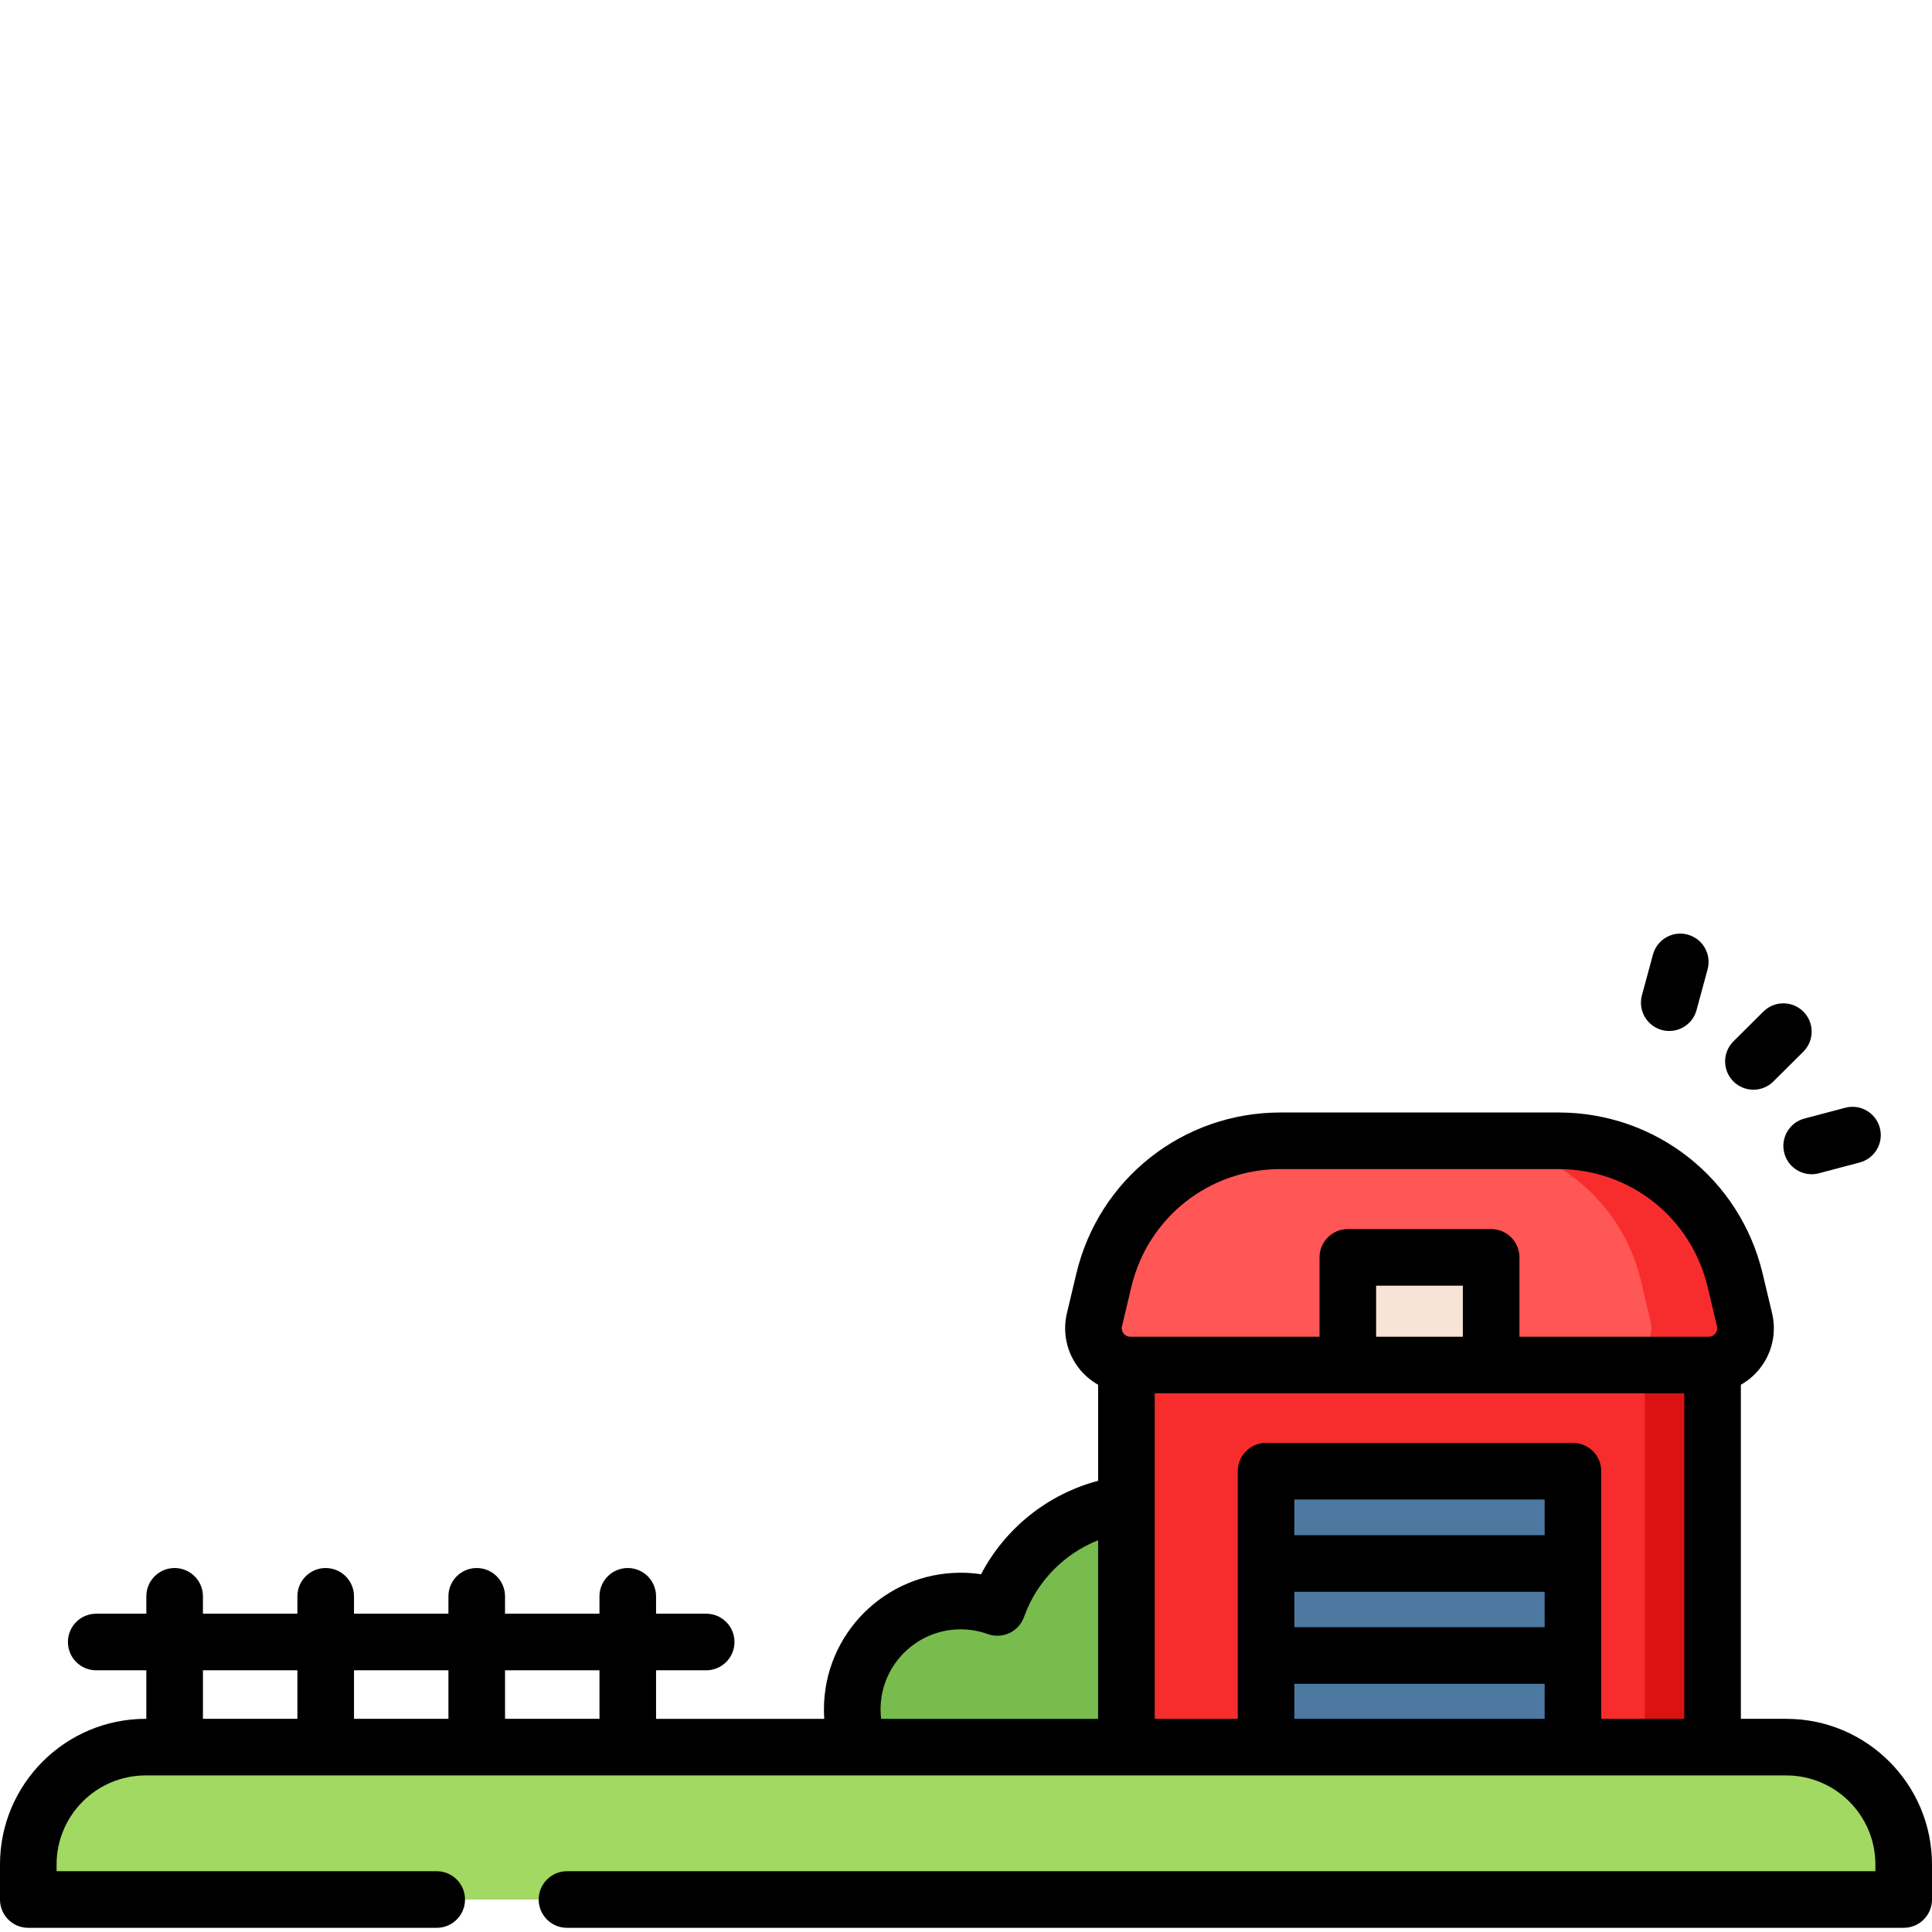 <svg xmlns="http://www.w3.org/2000/svg" height="512pt" viewBox="0 -2 512 512" width="512pt"><path d="m334.41 465.883c6.699-7.387 10.777-17.191 10.777-27.949 0-22.996-18.641-41.637-41.633-41.637-18.105 0-33.504 11.555-39.238 27.691-3.043-1.098-6.324-1.699-9.75-1.699-15.855 0-28.711 12.855-28.711 28.711 0 5.449 1.52 10.543 4.156 14.887h104.398zm0 0" fill="#77bc4d"/><path d="m298.516 357.391h155.332v113.828h-155.332zm0 0" fill="#f72d2d"/><path d="m335.516 387.879h81.332v83.336h-81.332zm0 0" fill="#4d78a0"/><path d="m435.887 357.391h17.961v113.828h-17.961zm0 0" fill="#db1212"/><path d="m292.531 337.281-2.484 10.441c-1.461 6.133 3.188 12.023 9.496 12.023h153.273c6.309 0 10.961-5.891 9.5-12.023l-2.488-10.441c-5.16-21.668-24.52-36.961-46.797-36.961h-73.703c-22.273 0-41.637 15.293-46.797 36.961zm0 0" fill="#ff5656"/><path d="m452.816 359.746h-25c6.312 0 10.961-5.891 9.5-12.027l-2.488-10.441c-5.16-21.66-24.52-36.961-46.793-36.961h25c22.273 0 41.633 15.301 46.793 36.961l2.488 10.441c1.461 6.137-3.188 12.027-9.5 12.027zm0 0" fill="#f72d2d"/><path d="m357.191 331.219h37.98v28.527h-37.98zm0 0" fill="#f7e4d7"/><path d="m504.5 501.395h-497v-9.293c0-17.172 13.922-31.094 31.094-31.094h434.812c17.172 0 31.094 13.922 31.094 31.094zm0 0" fill="#a2d962"/><path d="m473.406 453.508h-12.059v-88.535c1.898-1.082 3.613-2.512 5.016-4.289 3.297-4.172 4.48-9.531 3.25-14.699l-2.488-10.441c-5.988-25.152-28.234-42.723-54.094-42.723h-73.703c-25.859 0-48.102 17.566-54.094 42.723l-2.484 10.438c-1.23 5.172-.051 10.531 3.242 14.703 1.406 1.777 3.121 3.207 5.023 4.289v25.457c-13.359 3.527-24.648 12.574-31.023 24.762-1.785-.27-3.598-.402-5.426-.402-19.965 0-36.211 16.242-36.211 36.211 0 .84.031 1.676.086 2.508h-44.574v-12.863h13.281c4.145 0 7.5-3.355 7.5-7.5s-3.355-7.5-7.5-7.5h-13.281v-4.605c0-4.141-3.359-7.5-7.5-7.5-4.145 0-7.5 3.359-7.5 7.5v4.605h-25.027v-4.605c0-4.141-3.359-7.5-7.5-7.5-4.145 0-7.5 3.359-7.5 7.5v4.605h-25.027v-4.605c0-4.141-3.359-7.5-7.5-7.5-4.145 0-7.5 3.359-7.5 7.5v4.605h-25.031v-4.605c0-4.141-3.355-7.5-7.5-7.5-4.141 0-7.5 3.359-7.5 7.5v4.605h-13.281c-4.145 0-7.5 3.355-7.5 7.5s3.355 7.5 7.5 7.5h13.281v12.863h-.188c-21.281 0-38.594 17.312-38.594 38.594v9.289c0 4.145 3.355 7.5 7.5 7.5h108.238c4.145 0 7.5-3.355 7.5-7.5 0-4.141-3.355-7.5-7.5-7.5h-100.738v-1.789c0-13.012 10.586-23.594 23.594-23.594h434.812c13.008 0 23.594 10.582 23.594 23.594v1.789h-346.738c-4.145 0-7.5 3.359-7.5 7.5 0 4.145 3.355 7.5 7.5 7.5h354.238c4.145 0 7.5-3.355 7.5-7.5v-9.289c0-21.281-17.312-38.594-38.594-38.594zm-130.391-33.664h66.332v9.375h-66.332zm66.332-15h-66.332v-9.465h66.332zm-66.332 39.375h66.332v9.289h-66.332zm73.832-63.84h-81.332c-4.145 0-7.5 3.355-7.5 7.5v65.629h-22v-86.262h140.332v86.262h-22v-65.629c0-4.145-3.359-7.5-7.5-7.5zm-52.16-28.133v-13.527h22.984v13.527zm-67.348-2.789 2.488-10.438c4.371-18.371 20.617-31.199 39.5-31.199h73.703c18.883 0 35.129 12.828 39.504 31.199l2.484 10.438c.223.93-.172 1.605-.426 1.93-.254.32-.82.859-1.777.859h-50.145v-21.027c0-4.141-3.355-7.5-7.5-7.5h-37.98c-4.145 0-7.5 3.359-7.5 7.5v21.027h-50.148c-.953 0-1.523-.539-1.777-.859-.254-.324-.648-1-.426-1.93zm-63.984 101.543c0-11.695 9.516-21.211 21.211-21.211 2.473 0 4.898.422 7.203 1.254 1.879.68 3.949.578 5.75-.273 1.805-.852 3.195-2.391 3.863-4.27 3.332-9.367 10.582-16.738 19.629-20.32v47.328h-57.5c-.098-.828-.156-1.664-.156-2.508zm-74.488-10.355v12.863h-25.027v-12.863zm-40.027 0v12.863h-25.027v-12.863zm-65.059 0h25.031v12.863h-25.031zm0 0"/><path d="m464.676 286.785c1.91 0 3.824-.73 5.285-2.184l7.938-7.891c2.938-2.922 2.949-7.668.027-10.605-2.918-2.938-7.668-2.953-10.605-.031l-7.934 7.891c-2.938 2.922-2.953 7.668-.031 10.605 1.465 1.477 3.391 2.215 5.32 2.215zm0 0"/><path d="m447.254 245.68c-3.988-1.09-8.117 1.277-9.199 5.277l-2.926 10.797c-1.086 4 1.277 8.117 5.273 9.203.656.176 1.316.262 1.969.262 3.301 0 6.328-2.199 7.23-5.539l2.93-10.801c1.082-3.996-1.277-8.117-5.277-9.199zm0 0"/><path d="m472.859 303.602c.891 3.359 3.926 5.582 7.246 5.582.633 0 1.281-.082 1.922-.254l10.82-2.863c4.004-1.062 6.391-5.168 5.328-9.172-1.062-4.004-5.172-6.391-9.168-5.328l-10.82 2.863c-4.004 1.062-6.387 5.168-5.328 9.172zm0 0"/></svg>